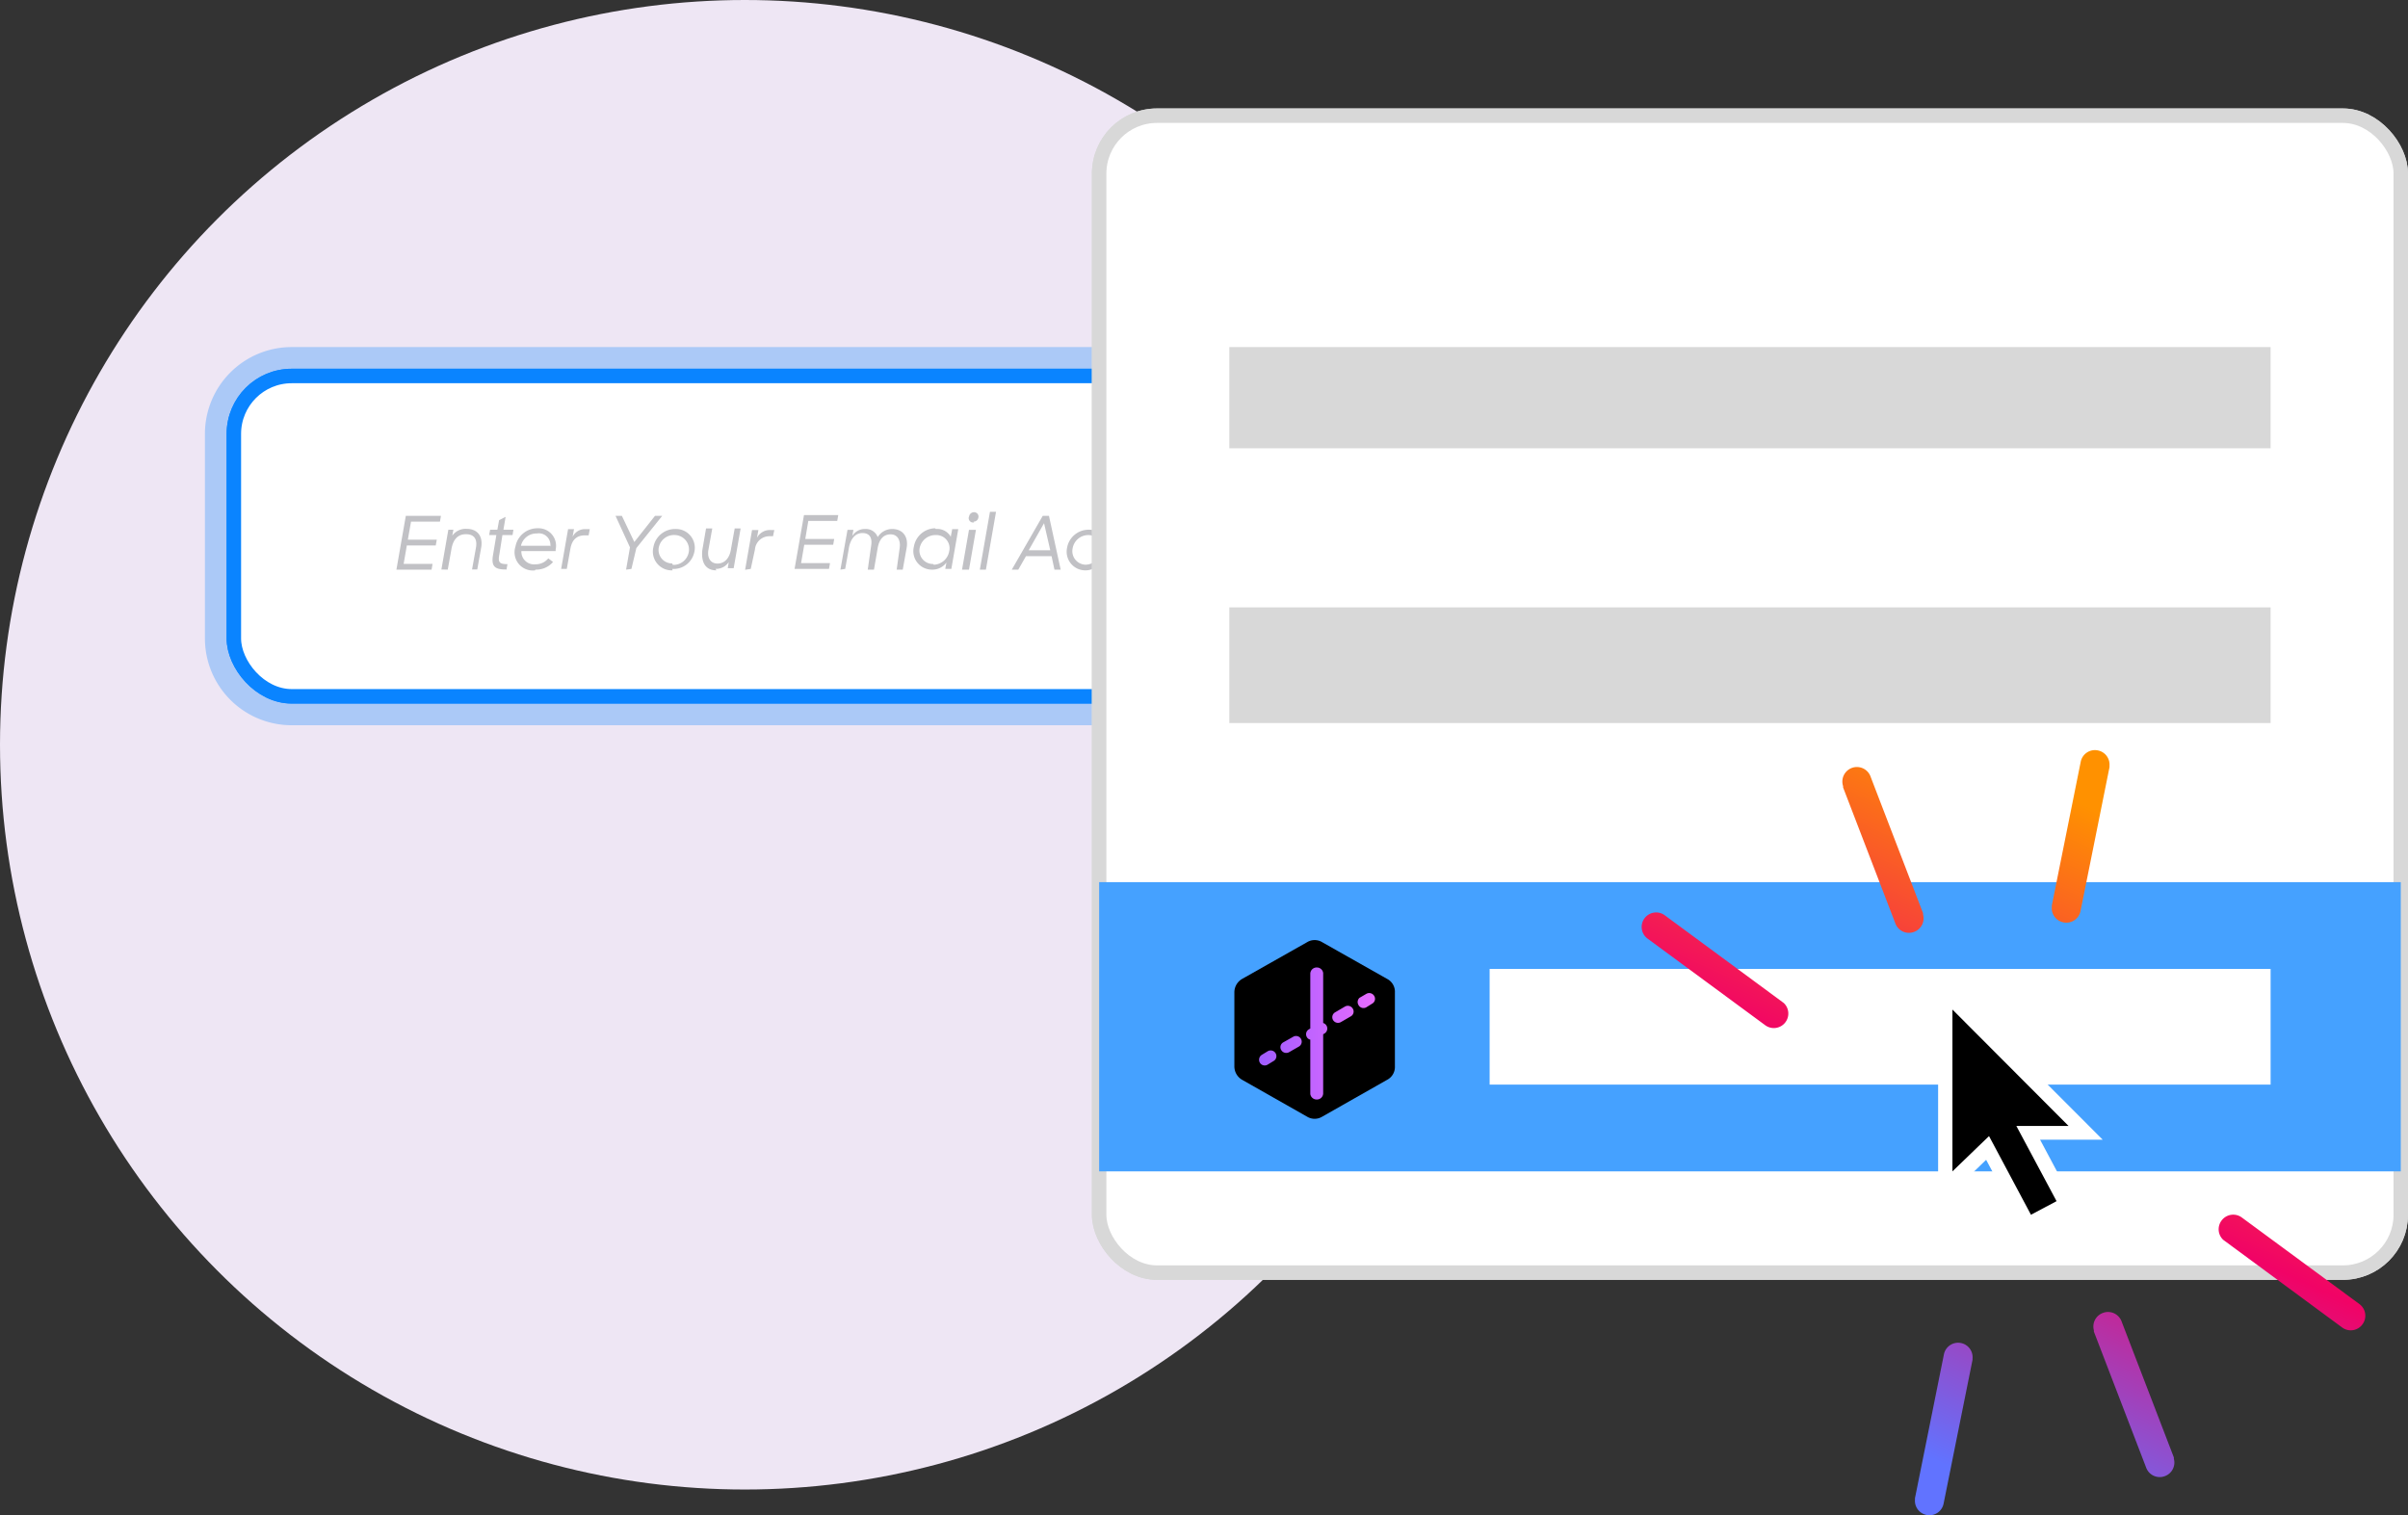 <svg data-name="Layer 1" xmlns="http://www.w3.org/2000/svg" xmlns:xlink="http://www.w3.org/1999/xlink" viewBox="0 0 166.5 104.78"><rect x="0" y="0" width="166.5" height="104.78" fill="#333333" stroke="none"/><defs><linearGradient id="a" x1="-47.85" y1="187.08" x2="-49.13" y2="187.08" gradientTransform="matrix(7.98 0 0 -9.13 477.78 1782.96)" gradientUnits="userSpaceOnUse"><stop offset="0" stop-color="#f06eff"/><stop offset="1" stop-color="#945aff"/></linearGradient><linearGradient id="b" x1="-63.02" y1="179.32" x2="-62.02" y2="179.32" gradientTransform="matrix(-7.98 0 0 -5.01 -407.69 972.7)" xlink:href="#a"/><linearGradient id="c" x1="-47.35" y1="169.38" x2="-48.35" y2="169.38" gradientTransform="matrix(7.32 0 0 -3.17 444.23 617.15)" gradientUnits="userSpaceOnUse"><stop offset="0" stop-color="#0be1f7"/><stop offset="1" stop-color="#52febe"/></linearGradient><linearGradient id="d" x1="-54.64" y1="197.97" x2="-55.21" y2="198.78" gradientTransform="matrix(34.739 -13.335 19.148 49.881 -1751.83 -10545.47)" gradientUnits="userSpaceOnUse"><stop offset="0" stop-color="#ff9100"/><stop offset=".52" stop-color="#f10366"/><stop offset="1" stop-color="#6173ff"/></linearGradient></defs><circle cx="51.5" cy="51.5" r="51.5" fill="#eee6f4"/><rect x="16.17" y="26" width="124.18" height="22.15" rx="4" fill="#fff" stroke="#0a84ff"/><path d="M136.35 27a3 3 0 013 3v14.15a3 3 0 01-3 3H20.17a3 3 0 01-3-3V30a3 3 0 013-3h116.18m0-3H20.17a6 6 0 00-6 6v14.15a6 6 0 006 6h116.18a6 6 0 006-6V30a6 6 0 00-6-6z" fill="#0a84ff" opacity=".29"/><rect x="16.17" y="26" width="124.18" height="22.15" rx="4" fill="#fff" stroke="#0a84ff"/><path d="M29.84 39.39l.07-.4h-2l.22-1.27h2l.07-.4h-2l.22-1.25h2l.07-.4h-2.43l-.65 3.72zm1.12 0l.26-1.45c.11-.6.41-1 1-1s.79.37.69.93l-.27 1.51H33l.27-1.51c.14-.79-.26-1.3-1-1.3a1.14 1.14 0 00-1 .47l.08-.41H31l-.48 2.75zm4.06 0l.07-.38c-.56 0-.67-.12-.56-.68l.21-1.33h.7l.06-.37h-.69l.15-.89-.45.23-.12.66h-.5l-.07.37h.5l-.22 1.32c-.15.81.07 1.06.86 1.06zm2 0a1.53 1.53 0 001.22-.53l-.33-.25a1.1 1.1 0 01-.86.41.88.88 0 01-1-.91h2.37V38a1.21 1.21 0 00-1.23-1.47 1.54 1.54 0 00-1.55 1.27A1.26 1.26 0 0037 39.44zm1-1.65h-2a1.1 1.1 0 011.1-.85.8.8 0 01.93.9zm1.17 1.6l.25-1.4c.1-.55.38-.92 1-.92h.26l.08-.43h-.3a.94.94 0 00-.89.54l.1-.54h-.41l-.48 2.75zm4.47 0L44 37.9l1.79-2.23h-.5l-1.43 1.81-.86-1.81h-.44l1 2.18-.27 1.54zm2.82 0A1.46 1.46 0 0048 38.21a1.3 1.3 0 00-1.3-1.63 1.52 1.52 0 00-1.52 1.25 1.3 1.3 0 001.33 1.61zm0-.38a.93.93 0 01-.91-1.18A1.07 1.07 0 0146.7 37a1 1 0 01.92 1.2 1.07 1.07 0 01-1.1.86zm3 .38a1.07 1.07 0 00.91-.47l-.07.42h.41l.48-2.75h-.41l-.27 1.51c-.11.58-.45.92-.92.92s-.72-.38-.63-.93l.27-1.5h-.43l-.26 1.51c-.09.89.26 1.39.97 1.39zm2.43 0L52.2 38a1 1 0 011-.92h.25l.09-.43h-.3a1 1 0 00-.9.54l.1-.54H52l-.48 2.75zm5.41 0l.07-.4h-2l.22-1.27h2l.07-.4h-2l.21-1.25h2l.07-.4h-2.37l-.65 3.72zm1.12 0s.26-1.43.26-1.48c.11-.56.41-1 .93-1s.7.35.6.91L60 39.39h.43l.26-1.51c.1-.55.37-.92.87-.93s.74.41.64 1l-.2 1.44h.42l.27-1.51c.13-.75-.25-1.3-1-1.3a1.17 1.17 0 00-1 .56.87.87 0 00-.86-.56 1 1 0 00-.9.49l.08-.43h-.41l-.49 2.75zm6.22-2.81a1.52 1.52 0 00-1.47 1.27 1.28 1.28 0 001.25 1.59 1.19 1.19 0 001-.49l-.08.44h.42l.48-2.75h-.42l-.11.58v-.07a1.07 1.07 0 00-1.02-.52zM64.52 39a.93.93 0 01-.92-1.15 1.11 1.11 0 011.12-.85.91.91 0 01.91 1.13 1.12 1.12 0 01-1.06.92zm2.79-2.93a.33.33 0 00.34-.28.3.3 0 00-.3-.37.34.34 0 00-.34.28.3.3 0 00.35.42zM67 39.39l.48-2.75H67l-.48 2.75zm1.17 0l.7-4h-.42l-.7 4zm2.24 0l.53-.93h1.77l.2.93h.43l-.81-3.72h-.43l-2.14 3.72zm2.21-1.34h-1.49l1.06-1.87zM75 39.44a1.23 1.23 0 001-.44l-.07.43h.4l.71-4h-.42l-.32 1.84a1.08 1.08 0 00-1.05-.64 1.51 1.51 0 00-1.47 1.26A1.29 1.29 0 0075 39.44zm.09-.39a.94.94 0 01-.92-1.15 1.1 1.1 0 011.06-.9.91.91 0 01.9 1.15 1.12 1.12 0 01-1.06.9zm3.36.39a1.23 1.23 0 001-.48l-.07.43h.4l.71-4H80l-.32 1.84a1.08 1.08 0 00-1-.64 1.51 1.51 0 00-1.47 1.26 1.29 1.29 0 001.22 1.59zm.09-.39a.94.94 0 01-.92-1.15 1.1 1.1 0 011.06-.9.91.91 0 01.9 1.15 1.12 1.12 0 01-1.06.9zm2.4.34l.24-1.4a1 1 0 011-.92h.26l.08-.43h-.3a1 1 0 00-.9.54l.1-.54H81l-.48 2.75zm3.06 0a1.53 1.53 0 001.22-.53l-.34-.25a1.06 1.06 0 01-.85.41.88.88 0 01-1-.91h2.37V38a1.2 1.2 0 00-1.23-1.47 1.54 1.54 0 00-1.54 1.27A1.26 1.26 0 0084 39.44zm1-1.65h-2a1.09 1.09 0 011.09-.85.81.81 0 01.91.9zm1.87 1.65a1 1 0 001.13-.68c.1-.57-.38-.77-.83-.9s-.73-.23-.68-.52.24-.36.57-.36a1 1 0 01.85.41l.36-.23a1.44 1.44 0 00-1.17-.53c-.55 0-.94.25-1 .66-.11.57.36.75.83.89s.73.23.68.53-.26.42-.63.42a1.07 1.07 0 01-.92-.49l-.37.24a1.5 1.5 0 001.21.61zm2.69 0a1 1 0 001.08-.73c.09-.57-.39-.77-.84-.9s-.73-.23-.68-.52.24-.36.58-.36a1 1 0 01.85.41l.35-.23a1.42 1.42 0 00-1.17-.53c-.55 0-.94.25-1 .66-.1.57.37.75.83.89s.74.23.69.53-.26.42-.64.42a1 1 0 01-.91-.49l-.37.24a1.47 1.47 0 001.26.66z" fill="#c1c1c5"/><rect data-name="b" x="76" y="8" width="90" height="80" rx="4"/><rect x="76" y="8" width="90" height="80" rx="4" fill="#fff" stroke="#d8d8d8" stroke-miterlimit="10"/><path fill="#45a1ff" d="M76 61h90v20H76z"/><path fill="#d8d8d8" d="M85 24h72v7H85zM85 42h72v8H85z"/><path fill="#fff" d="M103 67h54v8h-54z"/><path d="M93.59 74.51h4.14a1.27 1.27 0 00-1.27-1.27h-4.14a1.27 1.27 0 001.27 1.27z" fill="#087c8d" fill-rule="evenodd"/><path d="M95.91 67.69l-4.51-2.55a1 1 0 00-1 0l-4.51 2.55a1.07 1.07 0 00-.54.94v5.11a1.07 1.07 0 00.54.93l4.51 2.56a1 1 0 001 0l4.51-2.56a1 1 0 00.54-.93v-5.11a1 1 0 00-.54-.94z"/><path d="M91.05 70.9a.44.44 0 01.44.38v3.46a.4.4 0 01.1.72l-.1.06v4.09a.43.43 0 01-.44.42.44.44 0 01-.45-.38v-3.76a.34.34 0 01-.24-.18.39.39 0 01.14-.53l.1-.06v-3.8a.44.44 0 01.45-.42zm-3.39 5.79a.4.4 0 01.54.14.39.39 0 01-.14.54l-.41.25a.39.39 0 01-.54-.14.4.4 0 01.14-.54zm1.76-1a.39.39 0 11.39.68l-.68.39a.4.4 0 01-.54-.15.38.38 0 01.14-.53zM93 73.6a.4.4 0 01.54.15.38.38 0 01-.14.53l-.69.4a.4.4 0 01-.54-.15.39.39 0 01.15-.53zm1.48-.88a.4.4 0 01.54.15.38.38 0 01-.14.53l-.4.25a.39.39 0 01-.54-.14A.4.4 0 0194 73z" transform="translate(0 -4)" fill="url(#a)"/><path d="M87.65 72.72l.46.3a.39.39 0 01.15.53.42.42 0 01-.55.15l-.46-.3a.39.39 0 01.4-.68zm1.48.88l.68.4a.39.39 0 01.15.53.4.4 0 01-.54.15l-.69-.4a.38.38 0 01-.14-.53.4.4 0 01.54-.15zm1.77 1.18l.69.4a.38.38 0 01.14.53.4.4 0 01-.54.15l-.69-.4a.39.39 0 01.4-.68zm1.77.89l.69.39a.38.38 0 01.14.53.4.4 0 01-.54.15l-.68-.39a.39.39 0 11.39-.68zm1.7 1l.47.28a.39.39 0 11-.4.68l-.44-.29a.4.4 0 01-.15-.54.41.41 0 01.52-.14z" transform="translate(0 -4)" fill="url(#b)"/><path d="M92 78.51h5.74a3.17 3.17 0 01-3.17 3.17h-3.16a1 1 0 01-1-1v-.58A1.59 1.59 0 0192 78.51z" transform="translate(0 -4)" fill-rule="evenodd" fill="url(#c)"/><path d="M92.28 76.85a.67.67 0 00.26 0 .44.44 0 00.16-.14.42.42 0 000-.2.33.33 0 000-.17.43.43 0 00-.11-.12.42.42 0 00-.15 0 .52.52 0 00.13-.06l.09-.1a.32.32 0 000-.14.41.41 0 000-.19.4.4 0 00-.16-.12.58.58 0 00-.25-.05h-.56v1.39zm-.09-.85H92v-.3h.22a.25.25 0 01.15 0 .17.17 0 01.05.12.29.29 0 010 .09.16.16 0 01-.08.06.2.2 0 01-.11 0zm0 .57H92v-.37h.24a.21.21 0 01.12 0 .12.12 0 01.08.06.2.2 0 010 .11.14.14 0 01-.06.12.26.26 0 01-.17.12zm1.67.24v-.24h-.64v-.33h.59V76h-.59v-.3h.64v-.24h-.94v1.39zm.9 0V75.7h.42v-.24h-1.12v.24h.42v1.15zm.68 0l.1-.32h.5l.1.32h.32L96 75.46h-.38l-.48 1.39zm.56-.51h-.36l.18-.52z" fill="#190026"/><rect data-name="b" x="76" y="8" width="90" height="80" rx="4"/><rect x="76" y="8" width="90" height="80" rx="4" fill="#fff" stroke="#d8d8d8" stroke-miterlimit="10"/><path fill="#45a1ff" d="M76 61h90v20H76z"/><path fill="#d8d8d8" d="M85 24h72v7H85zM85 42h72v8H85z"/><path fill="#fff" d="M103 67h54v8h-54z"/><path d="M95.91 67.69l-4.51-2.55a1 1 0 00-1 0l-4.51 2.55a1.07 1.07 0 00-.54.94v5.11a1.07 1.07 0 00.54.93l4.51 2.56a1 1 0 001 0l4.51-2.56a1 1 0 00.54-.93v-5.11a1 1 0 00-.54-.94z"/><path d="M91.05 70.9a.44.44 0 01.44.38v3.46a.4.4 0 01.1.72l-.1.06v4.09a.43.43 0 01-.44.42.44.44 0 01-.45-.38v-3.76a.34.34 0 01-.24-.18.39.39 0 01.14-.53l.1-.06v-3.8a.44.44 0 01.45-.42zm-3.39 5.79a.4.4 0 01.54.14.39.39 0 01-.14.54l-.41.25a.39.39 0 01-.54-.14.4.4 0 01.14-.54zm1.76-1a.39.39 0 11.39.68l-.68.39a.4.4 0 01-.54-.15.38.38 0 01.14-.53zM93 73.6a.4.4 0 01.54.15.38.38 0 01-.14.53l-.69.4a.4.4 0 01-.54-.15.39.39 0 01.15-.53zm1.48-.88a.4.4 0 01.54.15.38.38 0 01-.14.53l-.4.25a.39.39 0 01-.54-.14A.4.4 0 0194 73z" transform="translate(0 -4)" fill="url(#a)"/><path d="M87.65 72.72l.46.3a.39.39 0 01.15.53.42.42 0 01-.55.15l-.46-.3a.39.39 0 01.4-.68zm1.48.88l.68.4a.39.39 0 01.15.53.4.4 0 01-.54.15l-.69-.4a.38.38 0 01-.14-.53.4.4 0 01.54-.15zm1.77 1.18l.69.4a.38.38 0 01.14.53.4.4 0 01-.54.15l-.69-.4a.39.39 0 01.4-.68zm1.77.89l.69.39a.38.38 0 01.14.53.4.4 0 01-.54.15l-.68-.39a.39.39 0 11.39-.68zm1.7 1l.47.28a.39.39 0 11-.4.68l-.44-.29a.4.4 0 01-.15-.54.41.41 0 01.52-.14z" transform="translate(0 -4)" fill="url(#b)"/><path fill="#fff" fill-rule="evenodd" d="M140.15 85.47l1.86-1 1.62-.84-2.57-4.82h4.33l-11.38-11.4v16.01l3.32-3.22 2.82 5.27z"/><path fill-rule="evenodd" d="M140.43 84l1.77-.94-2.78-5.2h3.61L135 69.81V81l2.53-2.44 2.9 5.44z"/><path d="M132.35 68.44a1 1 0 00.62-1.2v-.09l-3.62-9.42a1 1 0 00-1.91.63v.09l3.62 9.42a1 1 0 001.29.57zm-8.9 6.25a1 1 0 00-.11-1.33l-.08-.06-8.14-6a1 1 0 00-1.41.2 1 1 0 00.12 1.33l.07.06 8.15 6a1 1 0 001.4-.2zm19.22-6.91a1 1 0 001.19-.79l2-9.94v-.1a1 1 0 00-.81-1.06 1 1 0 00-1.18.79l-2 9.94v.1a1 1 0 00.8 1.06zm20.68 27.8a1 1 0 00-.12-1.33l-.07-.06-8.15-6a1 1 0 00-1.4.21 1 1 0 00.11 1.33l.08.06 8.14 6a1 1 0 001.41-.21zm-30.14 13.18a1 1 0 001.18-.79l2-9.94v-.09a1 1 0 00-.8-1.07 1 1 0 00-1.18.79l-2 9.94v.1a1 1 0 00.8 1.06zm16.49-2.69a1 1 0 00.61-1.2v-.09l-3.62-9.42a1 1 0 00-1.29-.57 1 1 0 00-.62 1.2v.09l3.62 9.42a1 1 0 001.3.57z" transform="translate(0 -4)" fill="url(#d)"/></svg>
